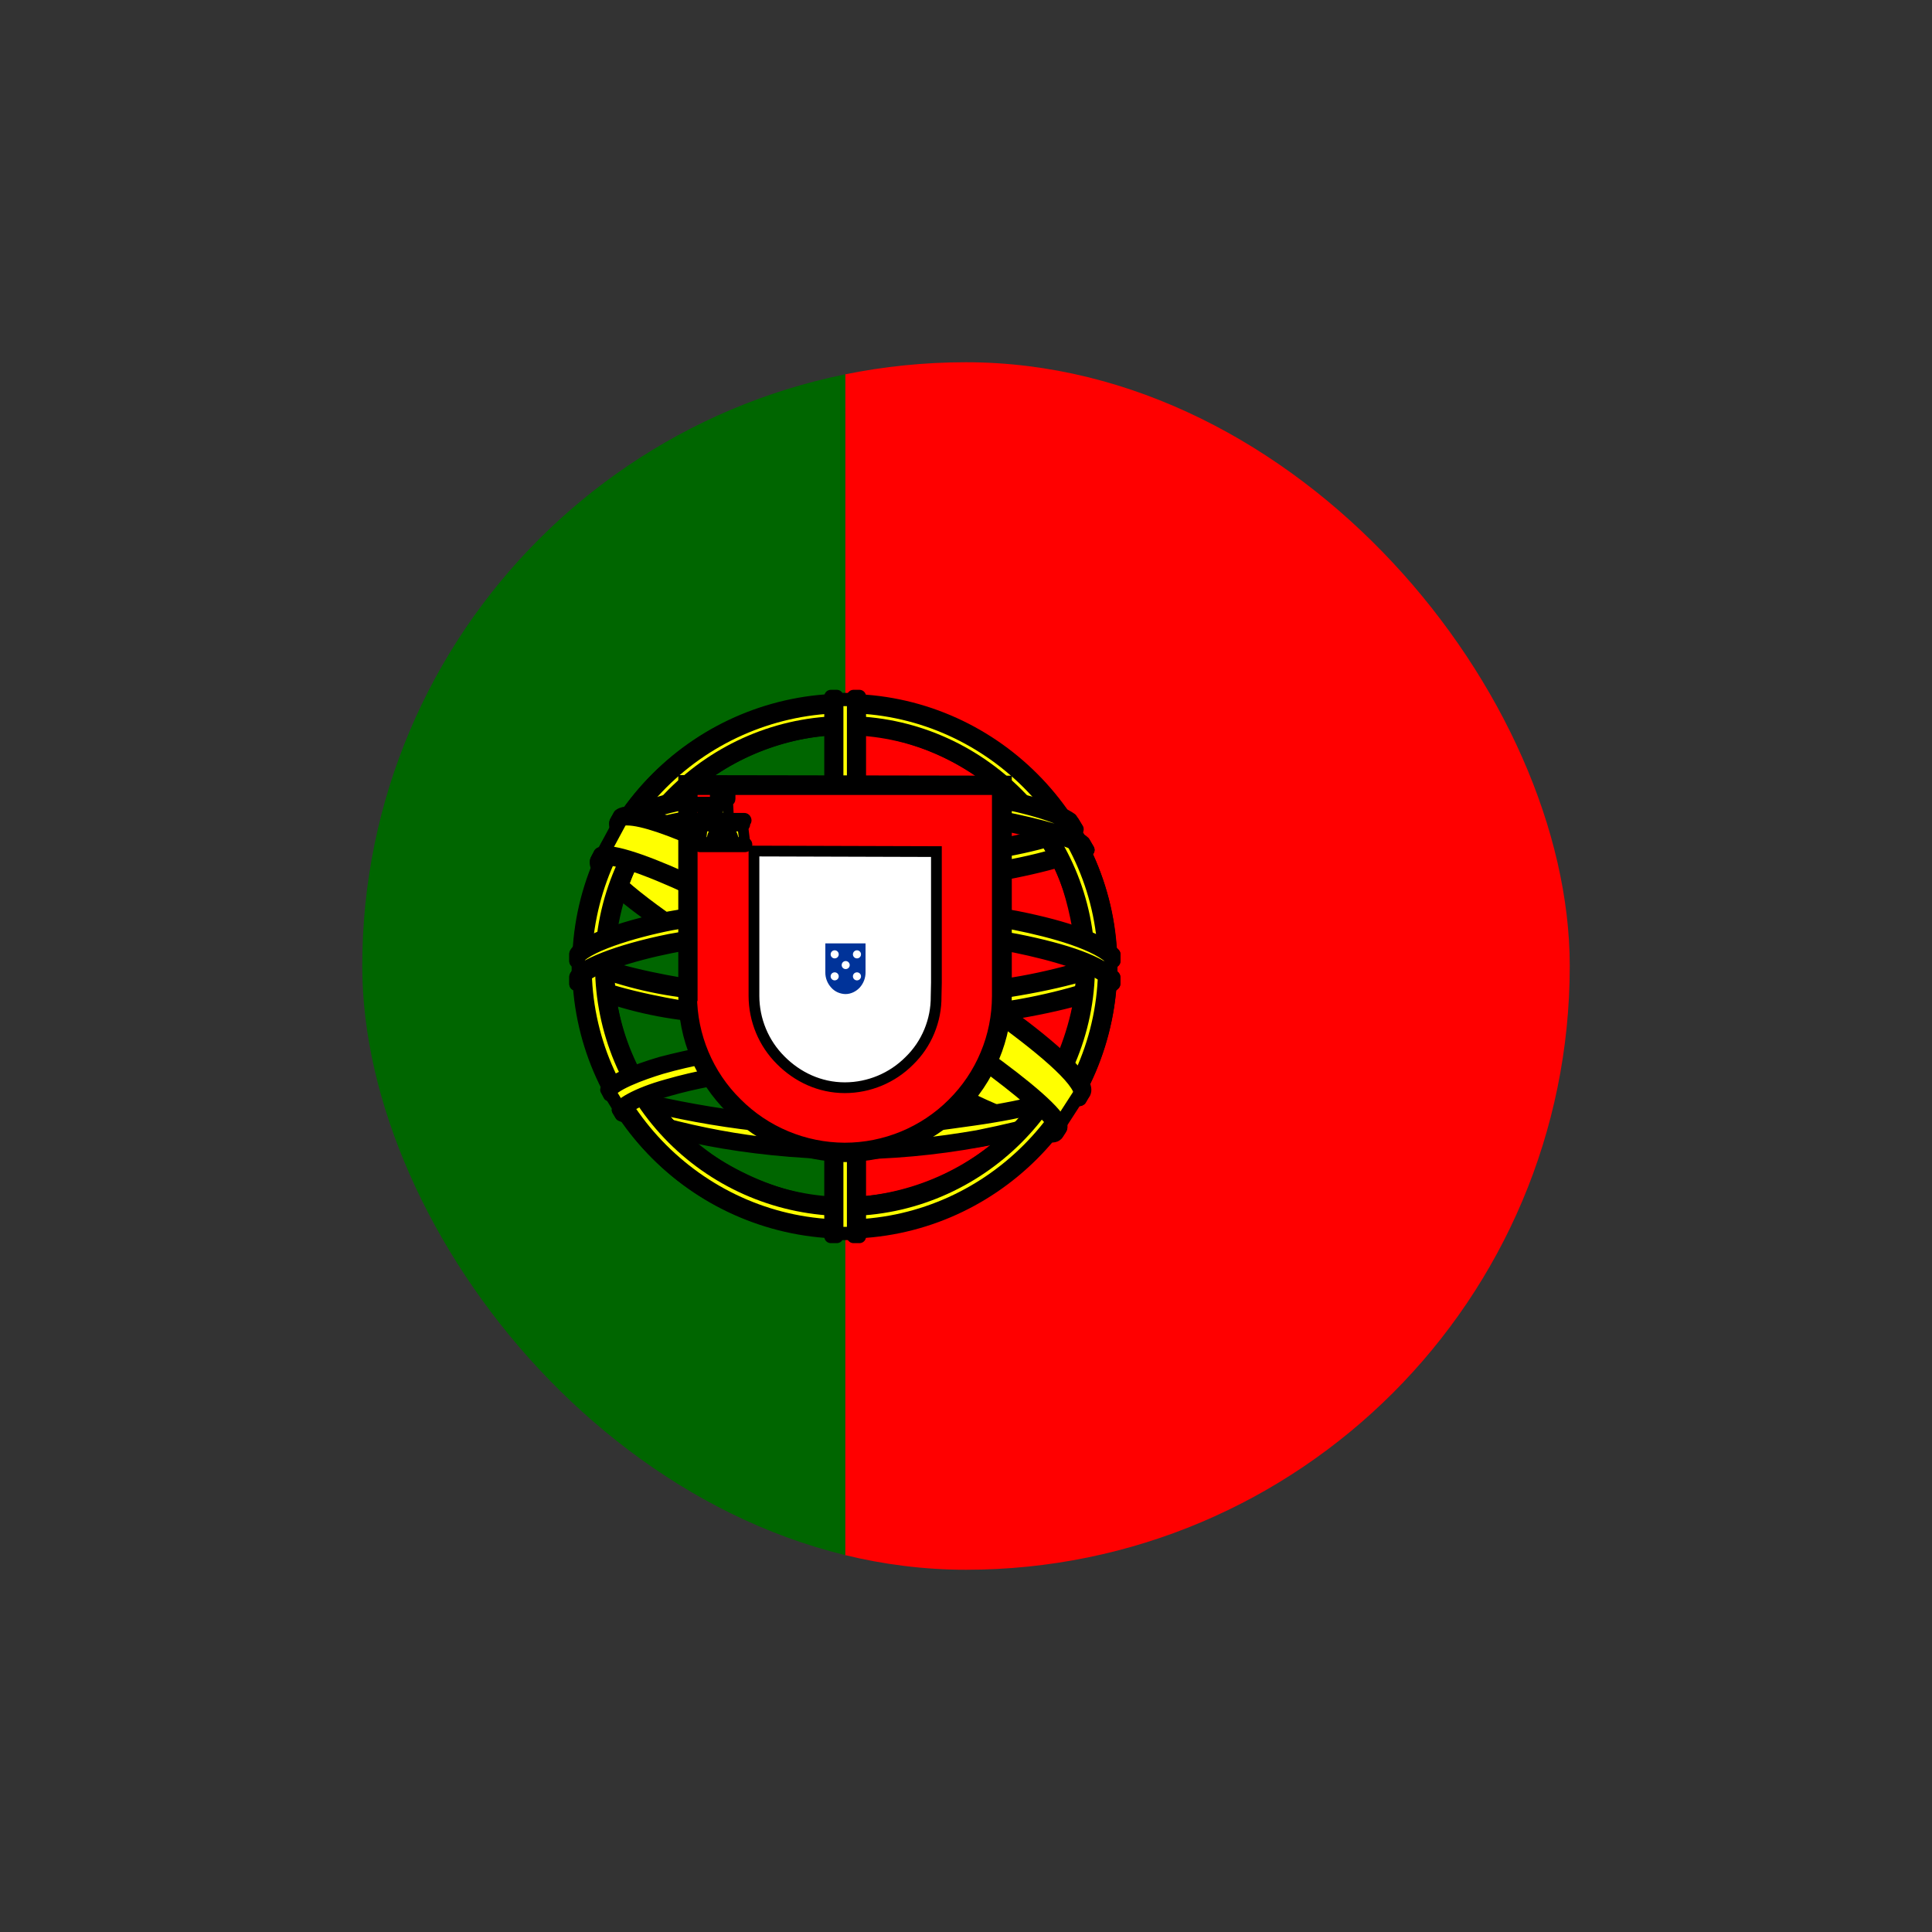 <svg width="32" height="32" viewBox="0 0 32 32" fill="none" xmlns="http://www.w3.org/2000/svg">
<rect x="0" y="0" width="32" height="32" fill="#333333" stroke="none"/>
<g clip-path="url(#clip0_11_3941)">
<path d="M14 6H26V26H13.996L14 6Z" fill="#FF0000"/>
<path d="M6 6H14V26H5.996L6 6Z" fill="#006600"/>
<path fill-rule="evenodd" clip-rule="evenodd" d="M17.477 18.758C16.133 18.719 9.977 14.875 9.938 14.262L10.274 13.695C10.883 14.582 17.18 18.32 17.797 18.188L17.477 18.758Z" fill="#FFFF00" stroke="black" stroke-width="0.219" stroke-linecap="round" stroke-linejoin="round"/>
<path fill-rule="evenodd" clip-rule="evenodd" d="M10.203 13.617C10.082 13.942 11.809 15.008 13.887 16.274C15.965 17.535 17.754 18.317 17.891 18.207L17.95 18.094C17.926 18.133 17.863 18.145 17.77 18.117C17.207 17.953 15.742 17.282 13.93 16.184C12.117 15.086 10.539 14.071 10.297 13.641C10.277 13.601 10.268 13.557 10.27 13.512H10.262L10.211 13.602L10.203 13.617ZM17.508 18.774C17.485 18.817 17.442 18.817 17.363 18.813C16.86 18.754 15.332 18.012 13.535 16.934C11.434 15.676 9.699 14.532 9.891 14.235L9.942 14.141L9.949 14.145C9.781 14.653 13.371 16.703 13.582 16.836C15.656 18.125 17.41 18.875 17.567 18.68L17.508 18.774Z" fill="#FFFF00" stroke="black" stroke-width="0.219" stroke-linecap="round" stroke-linejoin="round"/>
<path fill-rule="evenodd" clip-rule="evenodd" d="M14.008 14.633C15.348 14.621 17.008 14.45 17.961 14.071L17.758 13.735C17.192 14.047 15.527 14.254 13.996 14.282C12.184 14.266 10.906 14.098 10.266 13.668L10.07 14.024C11.25 14.52 12.453 14.629 14.008 14.633Z" fill="#FFFF00" stroke="black" stroke-width="0.219" stroke-linecap="round" stroke-linejoin="round"/>
<path fill-rule="evenodd" clip-rule="evenodd" d="M18.02 14.078C17.984 14.129 17.363 14.344 16.445 14.5C15.636 14.622 14.819 14.682 14 14.68C13.216 14.683 12.433 14.634 11.656 14.531C10.699 14.379 10.199 14.168 10.016 14.094L10.062 14.004C10.582 14.209 11.123 14.353 11.676 14.434C12.446 14.535 13.223 14.583 14 14.578C14.812 14.579 15.623 14.519 16.426 14.399C17.363 14.246 17.879 14.051 17.949 13.961L18.02 14.078ZM17.836 13.735C17.734 13.813 17.227 13.996 16.336 14.137C15.566 14.248 14.789 14.302 14.012 14.301C13.262 14.307 12.512 14.258 11.77 14.156C10.859 14.039 10.379 13.825 10.207 13.762L10.258 13.672C10.391 13.742 10.859 13.93 11.781 14.063C12.521 14.159 13.266 14.204 14.012 14.2C14.783 14.2 15.553 14.146 16.316 14.035C17.215 13.91 17.699 13.684 17.773 13.625L17.836 13.735ZM9.594 16.25C10.422 16.696 12.254 16.922 13.992 16.938C15.574 16.938 17.637 16.692 18.406 16.282L18.383 15.836C18.145 16.215 15.938 16.578 13.977 16.563C12.016 16.547 10.195 16.242 9.59 15.852V16.25" fill="#FFFF00"/>
<path d="M9.594 16.25C10.422 16.696 12.254 16.922 13.992 16.938C15.574 16.938 17.637 16.692 18.406 16.282L18.383 15.836C18.145 16.215 15.938 16.578 13.977 16.563C12.016 16.547 10.195 16.242 9.59 15.852V16.25M18.02 14.078C17.984 14.129 17.363 14.344 16.445 14.5C15.636 14.622 14.819 14.682 14 14.68C13.216 14.683 12.433 14.634 11.656 14.531C10.699 14.379 10.199 14.168 10.016 14.094L10.062 14.004C10.582 14.209 11.123 14.353 11.676 14.434C12.446 14.535 13.223 14.583 14 14.578C14.812 14.579 15.623 14.519 16.426 14.399C17.363 14.246 17.879 14.051 17.949 13.961L18.02 14.078ZM17.836 13.735C17.734 13.813 17.227 13.996 16.336 14.137C15.566 14.248 14.789 14.302 14.012 14.301C13.262 14.307 12.512 14.258 11.77 14.156C10.859 14.039 10.379 13.825 10.207 13.762L10.258 13.672C10.391 13.742 10.859 13.93 11.781 14.063C12.521 14.159 13.266 14.204 14.012 14.2C14.783 14.2 15.553 14.146 16.316 14.035C17.215 13.91 17.699 13.684 17.773 13.625L17.836 13.735V13.735Z" stroke="black" stroke-width="0.219" stroke-linecap="round" stroke-linejoin="round"/>
<path fill-rule="evenodd" clip-rule="evenodd" d="M18.449 16.188V16.293C18.332 16.434 17.606 16.645 16.695 16.789C15.794 16.92 14.884 16.983 13.973 16.977C12.902 16.977 12.051 16.899 11.387 16.797C10.75 16.725 10.127 16.558 9.539 16.301V16.176C9.945 16.446 11.035 16.641 11.402 16.7C12.059 16.801 12.906 16.875 13.973 16.875C15.094 16.875 15.992 16.797 16.68 16.692C17.336 16.598 18.266 16.352 18.449 16.188ZM18.449 15.809V15.918C18.332 16.055 17.606 16.266 16.695 16.41C15.794 16.541 14.884 16.604 13.973 16.598C12.902 16.598 12.051 16.52 11.391 16.422C10.752 16.349 10.128 16.18 9.539 15.922V15.797C9.945 16.067 11.035 16.266 11.402 16.321C12.063 16.422 12.91 16.5 13.973 16.5C15.094 16.5 15.992 16.422 16.68 16.313C17.336 16.219 18.266 15.973 18.449 15.809ZM13.988 18.68C12.09 18.668 10.461 18.164 10.117 18.078L10.367 18.469C10.973 18.727 12.563 19.11 14.008 19.067C15.453 19.024 16.715 18.91 17.602 18.481L17.86 18.071C17.254 18.356 15.191 18.68 13.992 18.68" fill="#FFFF00"/>
<path d="M13.988 18.68C12.09 18.668 10.461 18.164 10.117 18.078L10.367 18.469C10.973 18.727 12.563 19.11 14.008 19.067C15.453 19.024 16.715 18.91 17.602 18.481L17.86 18.071C17.254 18.356 15.191 18.68 13.992 18.68M18.449 16.188V16.293C18.332 16.434 17.606 16.645 16.695 16.789C15.794 16.92 14.884 16.983 13.973 16.977C12.902 16.977 12.051 16.899 11.387 16.797C10.75 16.725 10.127 16.558 9.539 16.301V16.176C9.945 16.446 11.035 16.641 11.402 16.7C12.059 16.801 12.906 16.875 13.973 16.875C15.094 16.875 15.992 16.797 16.68 16.692C17.336 16.598 18.266 16.352 18.449 16.188V16.188ZM18.449 15.809V15.918C18.332 16.055 17.606 16.266 16.695 16.41C15.794 16.541 14.884 16.604 13.973 16.598C12.902 16.598 12.051 16.52 11.391 16.422C10.752 16.349 10.128 16.18 9.539 15.922V15.797C9.945 16.067 11.035 16.266 11.402 16.321C12.063 16.422 12.91 16.5 13.973 16.5C15.094 16.5 15.992 16.422 16.68 16.313C17.336 16.219 18.266 15.973 18.449 15.809V15.809Z" stroke="black" stroke-width="0.219" stroke-linecap="round" stroke-linejoin="round"/>
<path fill-rule="evenodd" clip-rule="evenodd" d="M17.699 18.387C17.661 18.445 17.622 18.502 17.582 18.559C17.139 18.706 16.686 18.822 16.227 18.907C15.489 19.042 14.742 19.11 13.992 19.11C12.309 19.086 10.93 18.758 10.281 18.477L10.227 18.387L10.238 18.371L10.324 18.407C11.51 18.799 12.751 19.004 14 19.012C14.781 19.016 15.562 18.922 16.191 18.813C17.16 18.617 17.551 18.473 17.672 18.407L17.699 18.387ZM17.922 18.02H17.926C17.898 18.07 17.869 18.119 17.84 18.168C17.617 18.246 17.008 18.426 16.121 18.551C15.535 18.629 15.172 18.707 14.012 18.731C12.682 18.716 11.361 18.519 10.086 18.145L10.039 18.047C11.335 18.403 12.669 18.599 14.012 18.633C15.074 18.61 15.527 18.532 16.105 18.45C17.141 18.293 17.66 18.121 17.816 18.071C17.815 18.068 17.814 18.065 17.812 18.063L17.922 18.02Z" fill="#FFFF00" stroke="black" stroke-width="0.188" stroke-linecap="round" stroke-linejoin="round"/>
<path fill-rule="evenodd" clip-rule="evenodd" d="M17.946 15.899C17.953 17.149 17.313 18.274 16.797 18.77C16.04 19.506 15.029 19.926 13.973 19.942C12.711 19.965 11.524 19.141 11.203 18.782C10.578 18.075 10.071 17.18 10.055 15.969C10.133 14.602 10.668 13.653 11.446 13C12.198 12.382 13.143 12.047 14.117 12.055C15.11 12.082 16.274 12.571 17.075 13.539C17.598 14.172 17.828 14.86 17.946 15.903V15.899ZM13.985 11.617C16.407 11.617 18.399 13.59 18.399 16.004C18.392 17.17 17.923 18.286 17.096 19.108C16.269 19.93 15.151 20.391 13.985 20.391C11.563 20.391 9.586 18.422 9.586 16.004C9.586 13.586 11.563 11.617 13.985 11.617Z" fill="#FFFF00"/>
<path d="M13.985 11.617C16.407 11.617 18.399 13.59 18.399 16.004C18.392 17.17 17.923 18.286 17.096 19.108C16.269 19.93 15.151 20.391 13.985 20.391C11.563 20.391 9.586 18.422 9.586 16.004C9.586 13.586 11.563 11.617 13.985 11.617M17.946 15.899C17.953 17.149 17.313 18.274 16.797 18.77C16.04 19.506 15.029 19.926 13.973 19.942C12.711 19.965 11.524 19.141 11.203 18.782C10.578 18.075 10.071 17.18 10.055 15.969C10.133 14.602 10.668 13.653 11.446 13C12.198 12.382 13.143 12.047 14.117 12.055C15.11 12.082 16.274 12.571 17.075 13.539C17.598 14.172 17.828 14.86 17.946 15.903V15.899Z" stroke="black" stroke-width="0.219" stroke-linecap="round" stroke-linejoin="round"/>
<path fill-rule="evenodd" clip-rule="evenodd" d="M13.996 11.602C16.418 11.602 18.395 13.582 18.395 16.004C18.395 18.426 16.418 20.407 13.996 20.407C12.829 20.404 11.71 19.938 10.885 19.112C10.06 18.287 9.596 17.168 9.594 16C9.597 14.834 10.062 13.716 10.887 12.891C11.712 12.066 12.829 11.601 13.996 11.598V11.602ZM9.691 16.004C9.691 18.371 11.637 20.309 13.996 20.309C16.355 20.309 18.297 18.371 18.297 16.004C18.297 13.637 16.355 11.703 13.996 11.703C12.856 11.707 11.764 12.162 10.958 12.967C10.152 13.773 9.697 14.864 9.691 16.004Z" fill="#FFFF00" stroke="black" stroke-width="0.219" stroke-linecap="round" stroke-linejoin="round"/>
<path fill-rule="evenodd" clip-rule="evenodd" d="M14 11.969C16.207 11.969 18.027 13.786 18.027 16C18.027 18.219 16.207 20.032 14 20.032C12.931 20.029 11.908 19.603 11.152 18.848C10.396 18.092 9.969 17.069 9.965 16C9.965 13.786 11.785 11.969 13.996 11.969H14ZM10.063 16C10.063 18.164 11.84 19.934 14 19.934C16.156 19.934 17.934 18.164 17.934 16C17.934 13.836 16.156 12.067 13.996 12.067C11.836 12.067 10.063 13.836 10.063 16Z" fill="#FFFF00" stroke="black" stroke-width="0.219" stroke-linecap="round" stroke-linejoin="round"/>
<path fill-rule="evenodd" clip-rule="evenodd" d="M14.176 11.586H13.797V20.43H14.176V11.586Z" fill="#FFFF00" stroke="black" stroke-width="0.219" stroke-linecap="round" stroke-linejoin="round"/>
<path fill-rule="evenodd" clip-rule="evenodd" d="M14.137 11.535H14.235V20.481H14.137V11.535ZM13.762 11.535H13.86V20.481H13.762V11.535Z" fill="#FFFF00" stroke="black" stroke-width="0.219" stroke-linecap="round" stroke-linejoin="round"/>
<path fill-rule="evenodd" clip-rule="evenodd" d="M18.399 16.176V15.844L18.133 15.598L16.621 15.196L14.441 14.973L11.824 15.106L9.953 15.551L9.578 15.832V16.157L10.531 15.727L12.797 15.375H14.977L16.578 15.551L17.688 15.821L18.399 16.176Z" fill="#FFFF00" stroke="black" stroke-width="0.219" stroke-linecap="round" stroke-linejoin="round"/>
<path fill-rule="evenodd" clip-rule="evenodd" d="M13.996 15.324C14.951 15.32 15.905 15.405 16.844 15.578C17.668 15.742 18.25 15.949 18.445 16.18V16.297C18.211 16.008 17.43 15.797 16.824 15.672C16.031 15.52 15.027 15.422 13.996 15.422C12.902 15.422 11.887 15.527 11.106 15.68C10.481 15.805 9.645 16.051 9.539 16.297V16.18C9.598 16.008 10.219 15.754 11.094 15.578C12.052 15.405 13.023 15.319 13.996 15.324ZM13.996 14.945C14.953 14.942 15.907 15.027 16.848 15.199C17.668 15.363 18.254 15.57 18.449 15.805V15.918C18.211 15.629 17.426 15.418 16.824 15.297C16.031 15.141 15.027 15.043 13.996 15.043C13.029 15.04 12.064 15.126 11.113 15.301C10.508 15.418 9.637 15.676 9.539 15.918V15.801C9.598 15.633 10.235 15.371 11.094 15.203C12.051 15.028 13.023 14.942 13.996 14.945ZM13.977 13.02C15.613 13.012 17.043 13.25 17.695 13.586L17.934 13.996C17.367 13.691 15.824 13.371 13.977 13.422C12.473 13.43 10.867 13.586 10.059 14.016L10.344 13.539C11.008 13.195 12.57 13.024 13.977 13.02Z" fill="#FFFF00" stroke="black" stroke-width="0.219" stroke-linecap="round" stroke-linejoin="round"/>
<path fill-rule="evenodd" clip-rule="evenodd" d="M13.996 13.36C14.934 13.36 15.832 13.41 16.551 13.539C17.219 13.664 17.86 13.852 17.949 13.953L18.02 14.078C17.797 13.934 17.246 13.77 16.535 13.637C15.696 13.503 14.846 13.444 13.996 13.461C12.942 13.461 12.121 13.512 11.418 13.637C10.676 13.774 10.16 13.973 10.031 14.067L10.102 13.938C10.348 13.809 10.742 13.656 11.402 13.539C12.129 13.406 12.953 13.367 13.996 13.36ZM13.996 12.985C14.821 12.972 15.646 13.029 16.461 13.156C17.004 13.262 17.539 13.426 17.738 13.571L17.84 13.735C17.664 13.539 17.004 13.356 16.418 13.254C15.739 13.137 14.891 13.09 13.996 13.082C13.059 13.082 12.192 13.141 11.52 13.262C10.879 13.387 10.465 13.531 10.289 13.645L10.379 13.504C10.621 13.379 11.012 13.262 11.504 13.164C12.18 13.043 13.055 12.985 13.996 12.985ZM16.184 17.832C15.461 17.708 14.729 17.653 13.996 17.668C11.266 17.7 10.387 18.227 10.277 18.387L10.074 18.055C10.766 17.551 12.25 17.27 14.008 17.297C14.918 17.313 15.703 17.375 16.367 17.5L16.18 17.832" fill="#FFFF00"/>
<path d="M16.184 17.832C15.461 17.708 14.729 17.653 13.996 17.668C11.266 17.7 10.387 18.227 10.277 18.387L10.074 18.055C10.766 17.551 12.25 17.27 14.008 17.297C14.918 17.313 15.703 17.375 16.367 17.5L16.18 17.832M13.996 13.36C14.934 13.36 15.832 13.41 16.551 13.539C17.219 13.664 17.86 13.852 17.949 13.953L18.02 14.078C17.797 13.934 17.246 13.77 16.535 13.637C15.696 13.503 14.846 13.444 13.996 13.461C12.942 13.461 12.121 13.512 11.418 13.637C10.676 13.774 10.16 13.973 10.031 14.067L10.102 13.938C10.348 13.809 10.742 13.656 11.402 13.539C12.129 13.406 12.953 13.367 13.996 13.36V13.36ZM13.996 12.985C14.821 12.972 15.646 13.029 16.461 13.156C17.004 13.262 17.539 13.426 17.738 13.571L17.84 13.735C17.664 13.539 17.004 13.356 16.418 13.254C15.739 13.137 14.891 13.09 13.996 13.082C13.059 13.082 12.192 13.141 11.52 13.262C10.879 13.387 10.465 13.531 10.289 13.645L10.379 13.504C10.621 13.379 11.012 13.262 11.504 13.164C12.18 13.043 13.055 12.985 13.996 12.985V12.985Z" stroke="black" stroke-width="0.219" stroke-linecap="round" stroke-linejoin="round"/>
<path fill-rule="evenodd" clip-rule="evenodd" d="M13.981 17.621C14.739 17.633 15.485 17.66 16.207 17.797L16.153 17.891C15.437 17.767 14.711 17.711 13.985 17.723C12.977 17.715 11.953 17.809 11.071 18.063C10.789 18.141 10.328 18.32 10.278 18.469L10.227 18.383C10.242 18.297 10.524 18.113 11.047 17.969C12.063 17.676 13.012 17.629 13.977 17.617L13.981 17.621ZM14.016 17.238C14.816 17.238 15.615 17.307 16.403 17.445L16.348 17.543C15.58 17.403 14.8 17.335 14.02 17.34C13.008 17.34 11.938 17.414 10.961 17.695C10.649 17.789 10.102 17.985 10.086 18.141L10.035 18.051C10.047 17.91 10.516 17.723 10.942 17.598C11.945 17.335 12.979 17.215 14.016 17.238Z" fill="#FFFF00" stroke="black" stroke-width="0.188" stroke-linecap="round" stroke-linejoin="round"/>
<path fill-rule="evenodd" clip-rule="evenodd" d="M17.891 18.106L17.563 18.614L16.621 17.778L14.176 16.137L11.422 14.621L9.988 14.133L10.293 13.567L10.399 13.512L11.289 13.735L14.219 15.246L15.91 16.313L17.328 17.328L17.906 17.996L17.891 18.106Z" fill="#FFFF00" stroke="black" stroke-width="0.219" stroke-linecap="round" stroke-linejoin="round"/>
<path fill-rule="evenodd" clip-rule="evenodd" d="M9.938 14.145C10.191 13.977 12.035 14.797 13.961 15.961C15.887 17.129 17.727 18.446 17.562 18.696L17.508 18.778L17.48 18.797C17.488 18.797 17.516 18.758 17.48 18.668C17.395 18.399 16.094 17.36 13.926 16.051C11.816 14.793 10.059 14.035 9.883 14.254L9.938 14.145ZM17.957 18.098C18.113 17.785 16.406 16.496 14.285 15.242C12.117 14.012 10.551 13.289 10.266 13.504L10.203 13.621C10.203 13.625 10.203 13.614 10.219 13.602C10.27 13.559 10.355 13.563 10.395 13.563C10.887 13.567 12.293 14.211 14.262 15.344C15.125 15.844 17.91 17.633 17.898 18.133C17.898 18.176 17.902 18.184 17.887 18.207L17.957 18.098Z" fill="#FFFF00" stroke="black" stroke-width="0.219" stroke-linecap="round" stroke-linejoin="round"/>
<path d="M11.359 16.487C11.359 16.832 11.428 17.174 11.562 17.492C11.695 17.81 11.891 18.098 12.136 18.34C12.379 18.587 12.668 18.783 12.987 18.917C13.306 19.051 13.648 19.121 13.994 19.123C14.694 19.122 15.366 18.844 15.861 18.349C16.106 18.106 16.3 17.816 16.433 17.497C16.566 17.179 16.634 16.837 16.634 16.491V12.972L11.359 12.963V16.487Z" fill="white" stroke="black" stroke-width="0.249"/>
<path d="M11.456 16.491C11.457 16.822 11.524 17.15 11.652 17.455C11.78 17.76 11.967 18.037 12.203 18.269C12.676 18.745 13.319 19.013 13.99 19.016C14.659 19.016 15.302 18.751 15.776 18.278C16.011 18.045 16.198 17.768 16.325 17.463C16.453 17.158 16.518 16.831 16.519 16.5V13.078H11.465V16.491H11.456ZM15.51 14.105V16.278L15.505 16.505C15.507 16.703 15.468 16.9 15.392 17.083C15.316 17.267 15.203 17.433 15.061 17.571C14.778 17.855 14.395 18.015 13.994 18.016C13.576 18.016 13.207 17.838 12.932 17.562C12.648 17.28 12.489 16.896 12.488 16.496V14.096L15.51 14.105Z" fill="#FF0000" stroke="black" stroke-width="0.178"/>
<path d="M11.785 13.972C11.789 13.727 11.963 13.669 11.963 13.669C11.967 13.669 12.154 13.732 12.154 13.976H11.785" fill="#FFFF00"/>
<path d="M11.634 13.674L11.603 13.954H11.79C11.79 13.723 11.967 13.687 11.967 13.687C11.972 13.687 12.145 13.736 12.149 13.954H12.336L12.301 13.669H11.634V13.674ZM11.589 13.958H12.345C12.358 13.958 12.372 13.972 12.372 13.989C12.372 14.011 12.358 14.025 12.345 14.025H11.589C11.576 14.025 11.563 14.011 11.563 13.989C11.563 13.972 11.576 13.958 11.594 13.958H11.589Z" fill="#FFFF00" stroke="black" stroke-width="0.178"/>
<path d="M11.866 13.954C11.866 13.807 11.968 13.767 11.968 13.767C11.968 13.767 12.07 13.811 12.07 13.954H11.866ZM11.608 13.554H12.332C12.345 13.554 12.359 13.571 12.359 13.589C12.359 13.602 12.345 13.616 12.332 13.616H11.608C11.594 13.616 11.581 13.602 11.581 13.585C11.581 13.571 11.594 13.558 11.608 13.558V13.554ZM11.626 13.62H12.31C12.323 13.62 12.337 13.634 12.337 13.651C12.337 13.669 12.323 13.682 12.31 13.682H11.621C11.603 13.682 11.594 13.669 11.594 13.651C11.594 13.634 11.603 13.62 11.621 13.62H11.626ZM11.848 13.149H11.901V13.185H11.941V13.149H11.999V13.189H12.039V13.145H12.092V13.234C12.092 13.251 12.083 13.26 12.07 13.26H11.874C11.861 13.26 11.848 13.251 11.848 13.238V13.149ZM12.052 13.269L12.066 13.554H11.874L11.888 13.265H12.052" fill="#FFFF00"/>
<path d="M12.052 13.269L12.066 13.554H11.874L11.888 13.265H12.052M11.866 13.954C11.866 13.807 11.968 13.767 11.968 13.767C11.968 13.767 12.07 13.811 12.07 13.954H11.866ZM11.608 13.554H12.332C12.345 13.554 12.359 13.571 12.359 13.589C12.359 13.602 12.345 13.616 12.332 13.616H11.608C11.594 13.616 11.581 13.602 11.581 13.585C11.581 13.571 11.594 13.558 11.608 13.558V13.554ZM11.626 13.62H12.31C12.323 13.62 12.337 13.634 12.337 13.651C12.337 13.669 12.323 13.682 12.31 13.682H11.621C11.603 13.682 11.594 13.669 11.594 13.651C11.594 13.634 11.603 13.62 11.621 13.62H11.626ZM11.848 13.149H11.901V13.185H11.941V13.149H11.999V13.189H12.039V13.145H12.092V13.234C12.092 13.251 12.083 13.26 12.07 13.26H11.874C11.861 13.26 11.848 13.251 11.848 13.238V13.149Z" stroke="black" stroke-width="0.178"/>
<path d="M11.82 13.403V13.554H11.643V13.403H11.82Z" fill="#FFFF00" stroke="black" stroke-width="0.178"/>
<path d="M11.612 13.287H11.665V13.331H11.705V13.287H11.758V13.331H11.798V13.287H11.852V13.376C11.852 13.394 11.843 13.402 11.829 13.402H11.638C11.631 13.402 11.624 13.4 11.619 13.395C11.614 13.39 11.612 13.383 11.612 13.376V13.287Z" fill="#FFFF00" stroke="black" stroke-width="0.178"/>
<path d="M11.95 13.358C11.95 13.332 11.989 13.332 11.989 13.358V13.429H11.95V13.358Z" fill="black"/>
<path d="M11.714 13.456C11.714 13.429 11.749 13.429 11.749 13.456V13.509H11.714V13.456Z" fill="black"/>
<path d="M13.67 16.105C13.669 16.198 13.704 16.289 13.768 16.358C13.797 16.391 13.834 16.418 13.874 16.436C13.915 16.454 13.959 16.464 14.003 16.465C14.097 16.465 14.181 16.42 14.239 16.358C14.302 16.289 14.337 16.198 14.336 16.105V15.625H13.67V16.105Z" fill="#003399"/>
<path d="M13.825 15.874C13.862 15.874 13.892 15.844 13.892 15.807C13.892 15.77 13.862 15.74 13.825 15.74C13.788 15.74 13.758 15.77 13.758 15.807C13.758 15.844 13.788 15.874 13.825 15.874Z" fill="white"/>
<path d="M14.194 15.874C14.231 15.874 14.261 15.844 14.261 15.807C14.261 15.77 14.231 15.74 14.194 15.74C14.157 15.74 14.127 15.77 14.127 15.807C14.127 15.844 14.157 15.874 14.194 15.874Z" fill="white"/>
<path d="M14.007 16.051C14.044 16.051 14.074 16.021 14.074 15.985C14.074 15.948 14.044 15.918 14.007 15.918C13.97 15.918 13.941 15.948 13.941 15.985C13.941 16.021 13.97 16.051 14.007 16.051Z" fill="white"/>
<path d="M13.825 16.238C13.862 16.238 13.892 16.208 13.892 16.171C13.892 16.134 13.862 16.105 13.825 16.105C13.788 16.105 13.758 16.134 13.758 16.171C13.758 16.208 13.788 16.238 13.825 16.238Z" fill="white"/>
<path d="M14.194 16.238C14.231 16.238 14.261 16.208 14.261 16.171C14.261 16.134 14.231 16.105 14.194 16.105C14.157 16.105 14.127 16.134 14.127 16.171C14.127 16.208 14.157 16.238 14.194 16.238Z" fill="white"/>
</g>
<defs>
<clipPath id="clip0_11_3941">
<rect x="6" y="6" width="20" height="20" rx="10" fill="white"/>
</clipPath>
</defs>
</svg>
